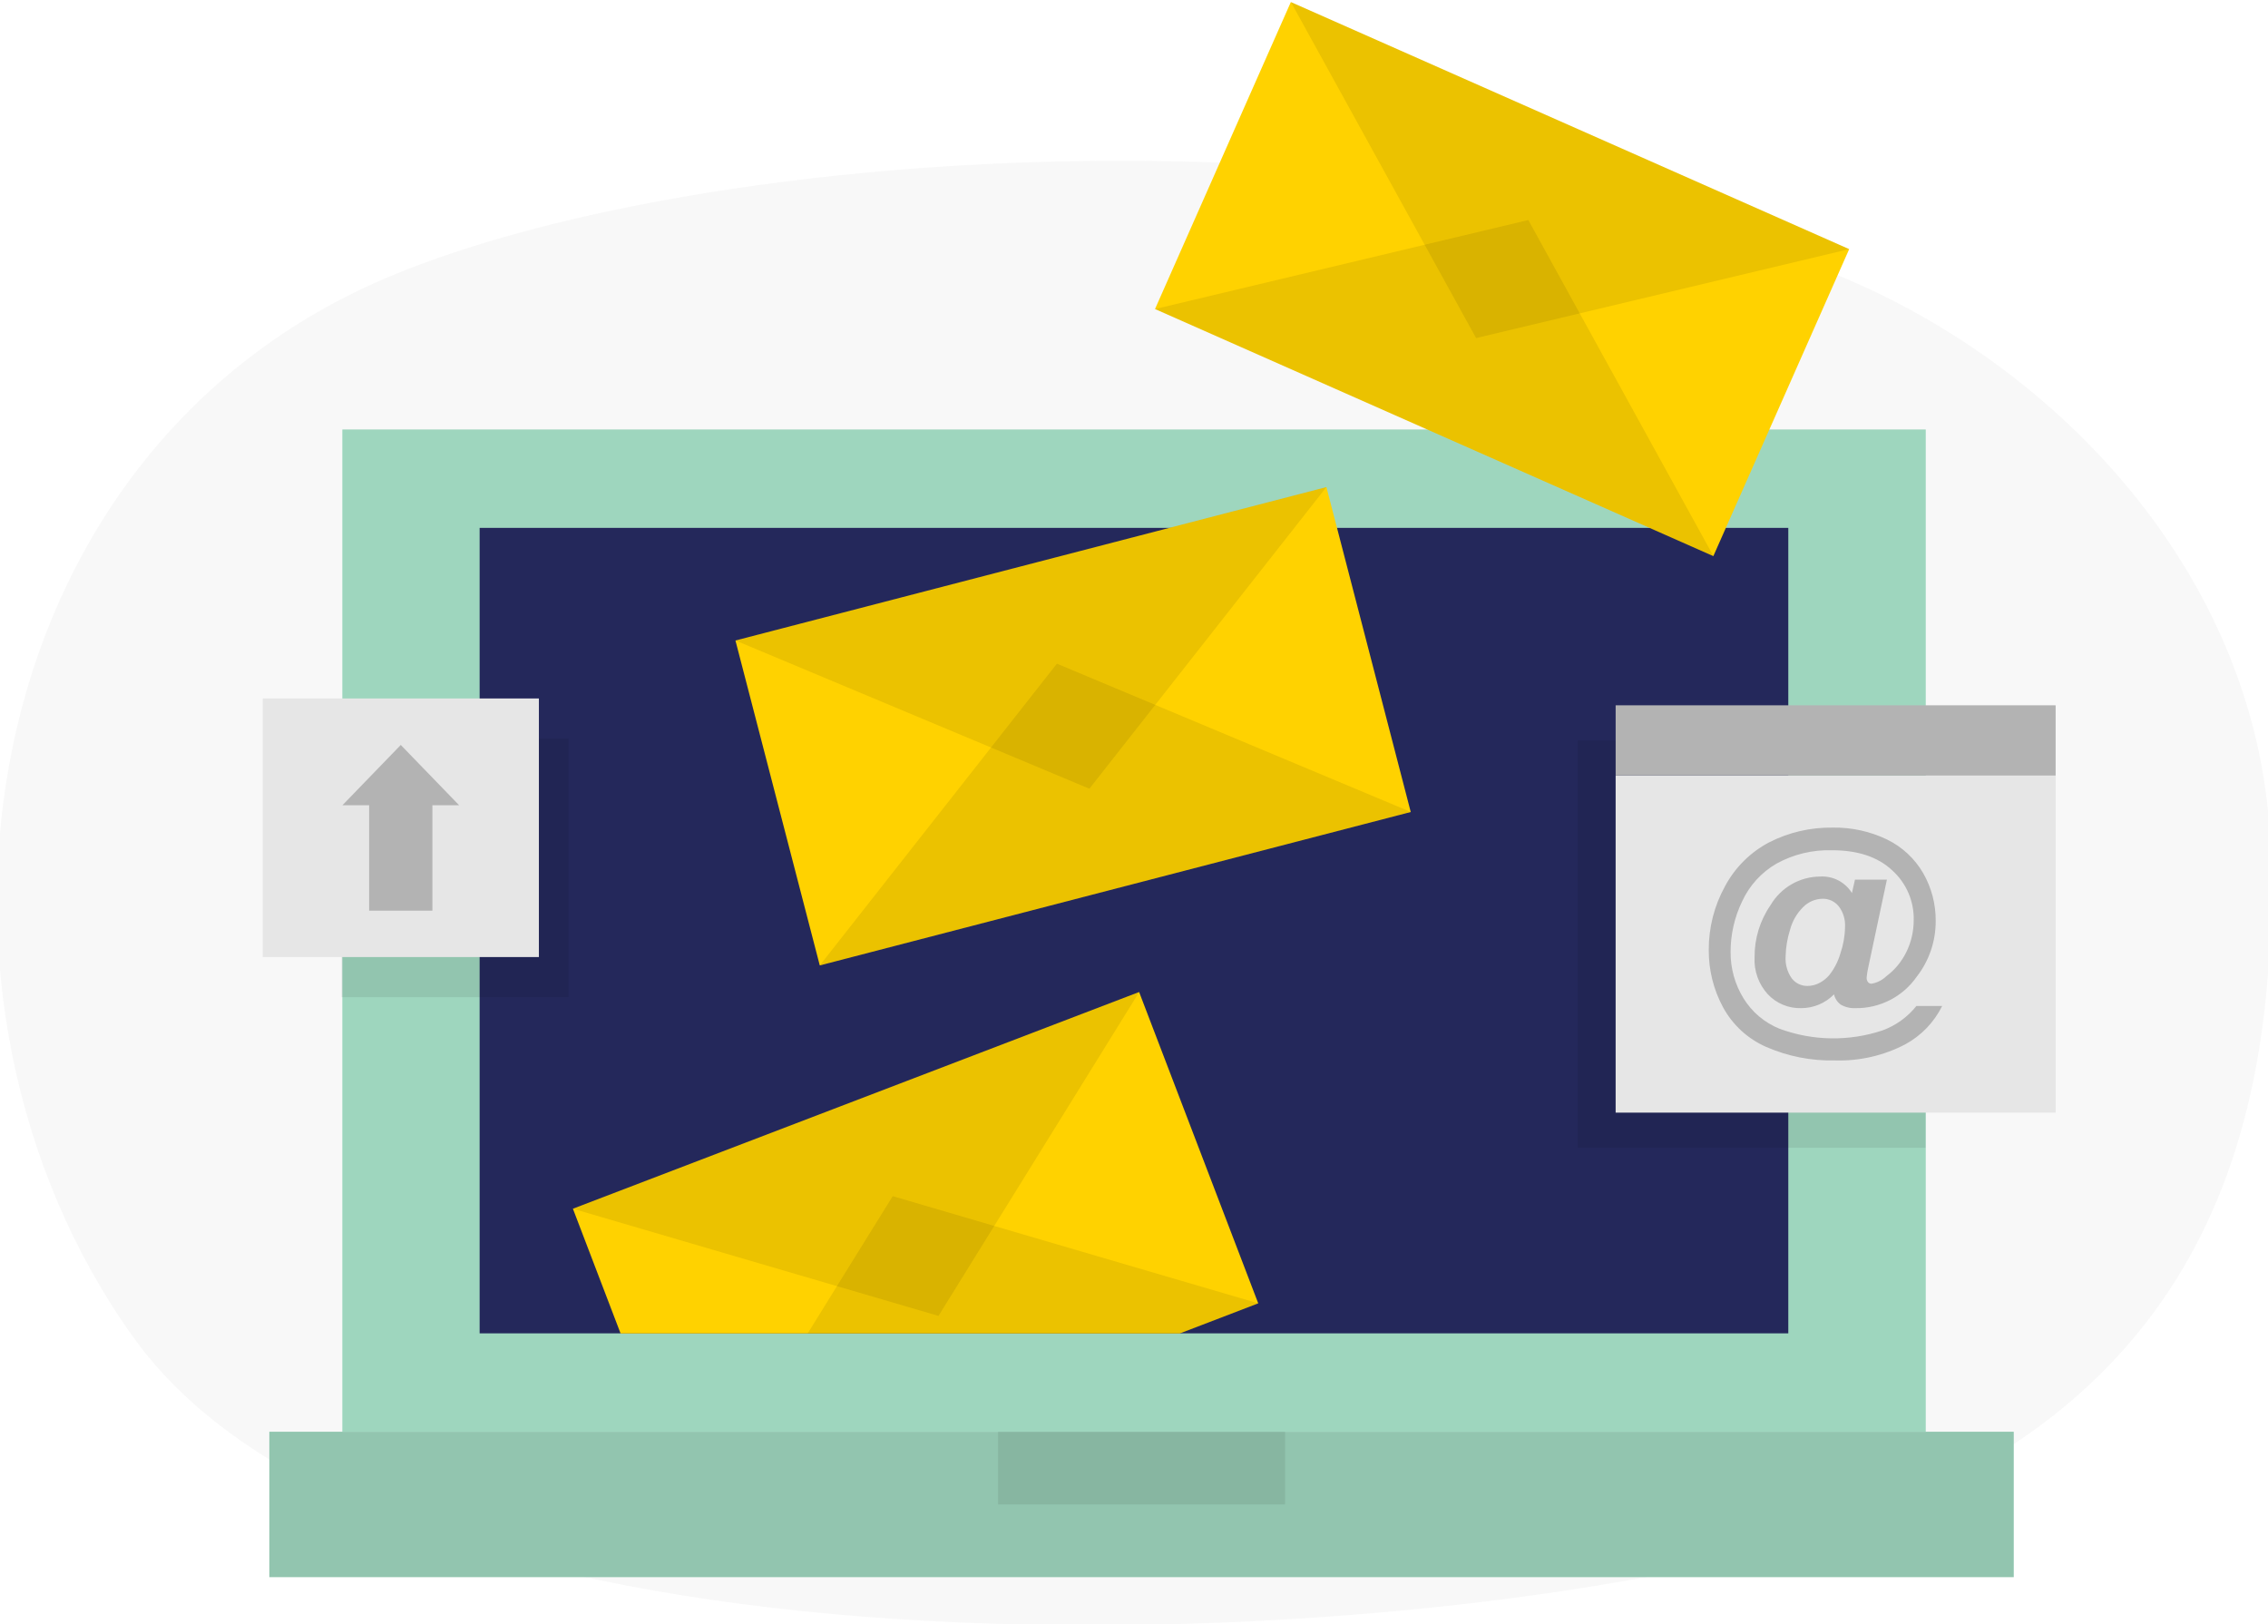 <svg width="310" height="222" viewBox="0 0 310 222" fill="none" xmlns="http://www.w3.org/2000/svg">
<g clip-path="url(#clip0_21_1087)">
<path opacity="0.3" d="M245.934 35.638C278.414 46.803 309.432 77.314 310.376 116.757C311.32 156.2 300.541 196.364 241.285 211.934C185.633 226.56 53.5 231.858 18.28 182.844C-14.921 136.631 -4.355 61.612 53.663 37.618C94.354 20.799 182.405 13.887 245.934 35.638Z" fill="#E6E6E6"/>
<path d="M263.219 58.699H46.791V195.684H263.219V58.699Z" fill="#9ED6BE"/>
<path d="M244.432 72.148H65.558V182.235H244.432V72.148Z" fill="#24285B"/>
<path d="M275.247 195.684H36.813V215.557H275.247V195.684Z" fill="#9ED6BE"/>
<path opacity="0.08" d="M275.247 195.684H36.813V215.557H275.247V195.684Z" fill="black"/>
<path d="M161.263 182.245L171.981 178.134L155.7 135.585L78.307 165.203L84.823 182.245H161.263Z" fill="#FFD200"/>
<path opacity="0.08" d="M161.263 182.245L171.981 178.134L135.898 167.558L122.023 163.488L114.4 175.779L110.401 182.245H161.263Z" fill="black"/>
<path opacity="0.08" d="M155.711 135.585L78.307 165.203L128.275 179.85L155.711 135.585Z" fill="black"/>
<path d="M181.301 66.575L100.524 87.54L112.05 131.947L192.827 110.981L181.301 66.575Z" fill="#FFD200"/>
<path opacity="0.08" d="M192.829 110.972L112.055 131.942L144.464 90.712L192.829 110.972Z" fill="black"/>
<path opacity="0.08" d="M181.299 66.565L100.525 87.535L148.9 107.795L181.299 66.565Z" fill="black"/>
<path d="M252.753 34.053L176.438 0.282L157.873 42.236L234.188 76.007L252.753 34.053Z" fill="#FFD200"/>
<path opacity="0.08" d="M234.2 76.005L157.883 42.236L208.896 30.076L234.2 76.005Z" fill="black"/>
<path opacity="0.08" d="M252.765 34.045L176.447 0.276L201.761 46.205L252.765 34.045Z" fill="black"/>
<path opacity="0.08" d="M175.645 195.684H136.426V205.62H175.645V195.684Z" fill="black"/>
<path opacity="0.08" d="M215.656 101.197V110.799V156.87H263.209V110.799V101.197H215.656Z" fill="black"/>
<path d="M280.972 105.999H220.833V152.069H280.972V105.999Z" fill="#E6E6E6"/>
<path d="M280.972 96.397H220.833V105.998H280.972V96.397Z" fill="#B3B3B3"/>
<path d="M261.94 137.494H265.462C264.357 139.731 262.584 141.568 260.387 142.751C257.439 144.283 254.147 145.034 250.826 144.934C247.589 145.013 244.374 144.382 241.407 143.086C238.887 141.981 236.808 140.066 235.5 137.646C234.206 135.242 233.539 132.55 233.561 129.82C233.547 126.794 234.305 123.814 235.764 121.162C237.123 118.6 239.22 116.503 241.782 115.143C244.482 113.761 247.479 113.064 250.511 113.113C253.074 113.068 255.612 113.625 257.921 114.737C259.996 115.744 261.721 117.349 262.874 119.345C264.009 121.328 264.598 123.577 264.579 125.862C264.598 128.621 263.686 131.307 261.991 133.484C261.056 134.829 259.806 135.925 258.35 136.675C256.893 137.425 255.276 137.808 253.638 137.788C252.929 137.826 252.225 137.661 251.608 137.311C251.136 136.971 250.807 136.468 250.684 135.9C250.098 136.499 249.399 136.974 248.626 137.298C247.854 137.622 247.025 137.789 246.188 137.788C245.337 137.811 244.491 137.654 243.706 137.327C242.92 137 242.213 136.51 241.63 135.89C241.007 135.207 240.526 134.406 240.215 133.535C239.905 132.663 239.772 131.739 239.824 130.815C239.802 128.278 240.564 125.797 242.006 123.71C242.7 122.526 243.69 121.544 244.878 120.858C246.067 120.173 247.414 119.809 248.786 119.802C249.646 119.749 250.505 119.931 251.27 120.328C252.035 120.725 252.678 121.322 253.13 122.056L253.546 120.218H257.911L255.373 132.165C255.26 132.642 255.182 133.127 255.14 133.616C255.125 133.84 255.194 134.06 255.333 134.236C255.388 134.303 255.458 134.357 255.537 134.393C255.616 134.43 255.702 134.449 255.789 134.449C256.554 134.325 257.262 133.971 257.819 133.434C258.982 132.567 259.921 131.436 260.56 130.135C261.232 128.771 261.579 127.27 261.575 125.75C261.602 124.472 261.353 123.202 260.845 122.029C260.337 120.855 259.582 119.805 258.631 118.95C256.676 117.123 253.939 116.209 250.42 116.209C247.768 116.126 245.142 116.757 242.818 118.036C240.762 119.227 239.124 121.025 238.128 123.182C237.086 125.334 236.545 127.693 236.545 130.084C236.521 132.322 237.13 134.521 238.301 136.428C239.457 138.32 241.195 139.787 243.254 140.61C247.786 142.279 252.752 142.354 257.332 140.823C259.143 140.154 260.737 139.003 261.94 137.494V137.494ZM244.066 130.693C243.988 131.776 244.29 132.853 244.919 133.738C245.169 134.055 245.489 134.312 245.853 134.487C246.217 134.663 246.616 134.754 247.02 134.753C247.643 134.756 248.255 134.595 248.796 134.286C249.266 134.025 249.686 133.681 250.034 133.271C250.724 132.397 251.238 131.397 251.547 130.328C251.951 129.165 252.167 127.945 252.186 126.714C252.252 125.686 251.941 124.669 251.313 123.852C251.048 123.528 250.713 123.269 250.334 123.093C249.954 122.917 249.539 122.83 249.121 122.837C248.135 122.853 247.193 123.25 246.492 123.943C245.614 124.801 244.986 125.882 244.675 127.07C244.299 128.242 244.094 129.462 244.066 130.693V130.693Z" fill="#B3B3B3"/>
<path opacity="0.08" d="M77.708 100.943H46.689V136.286H77.708V100.943Z" fill="black"/>
<path d="M73.658 95.462H35.91V130.805H73.658V95.462Z" fill="#E6E6E6"/>
<path d="M62.757 110.058L54.779 101.816L46.801 110.058H50.455V124.461H59.103V110.058H62.757Z" fill="#B3B3B3"/>
</g>
<defs>
<clipPath id="clip0_21_1087">
<rect width="310" height="222" fill="white"/>
</clipPath>
</defs>
</svg>
